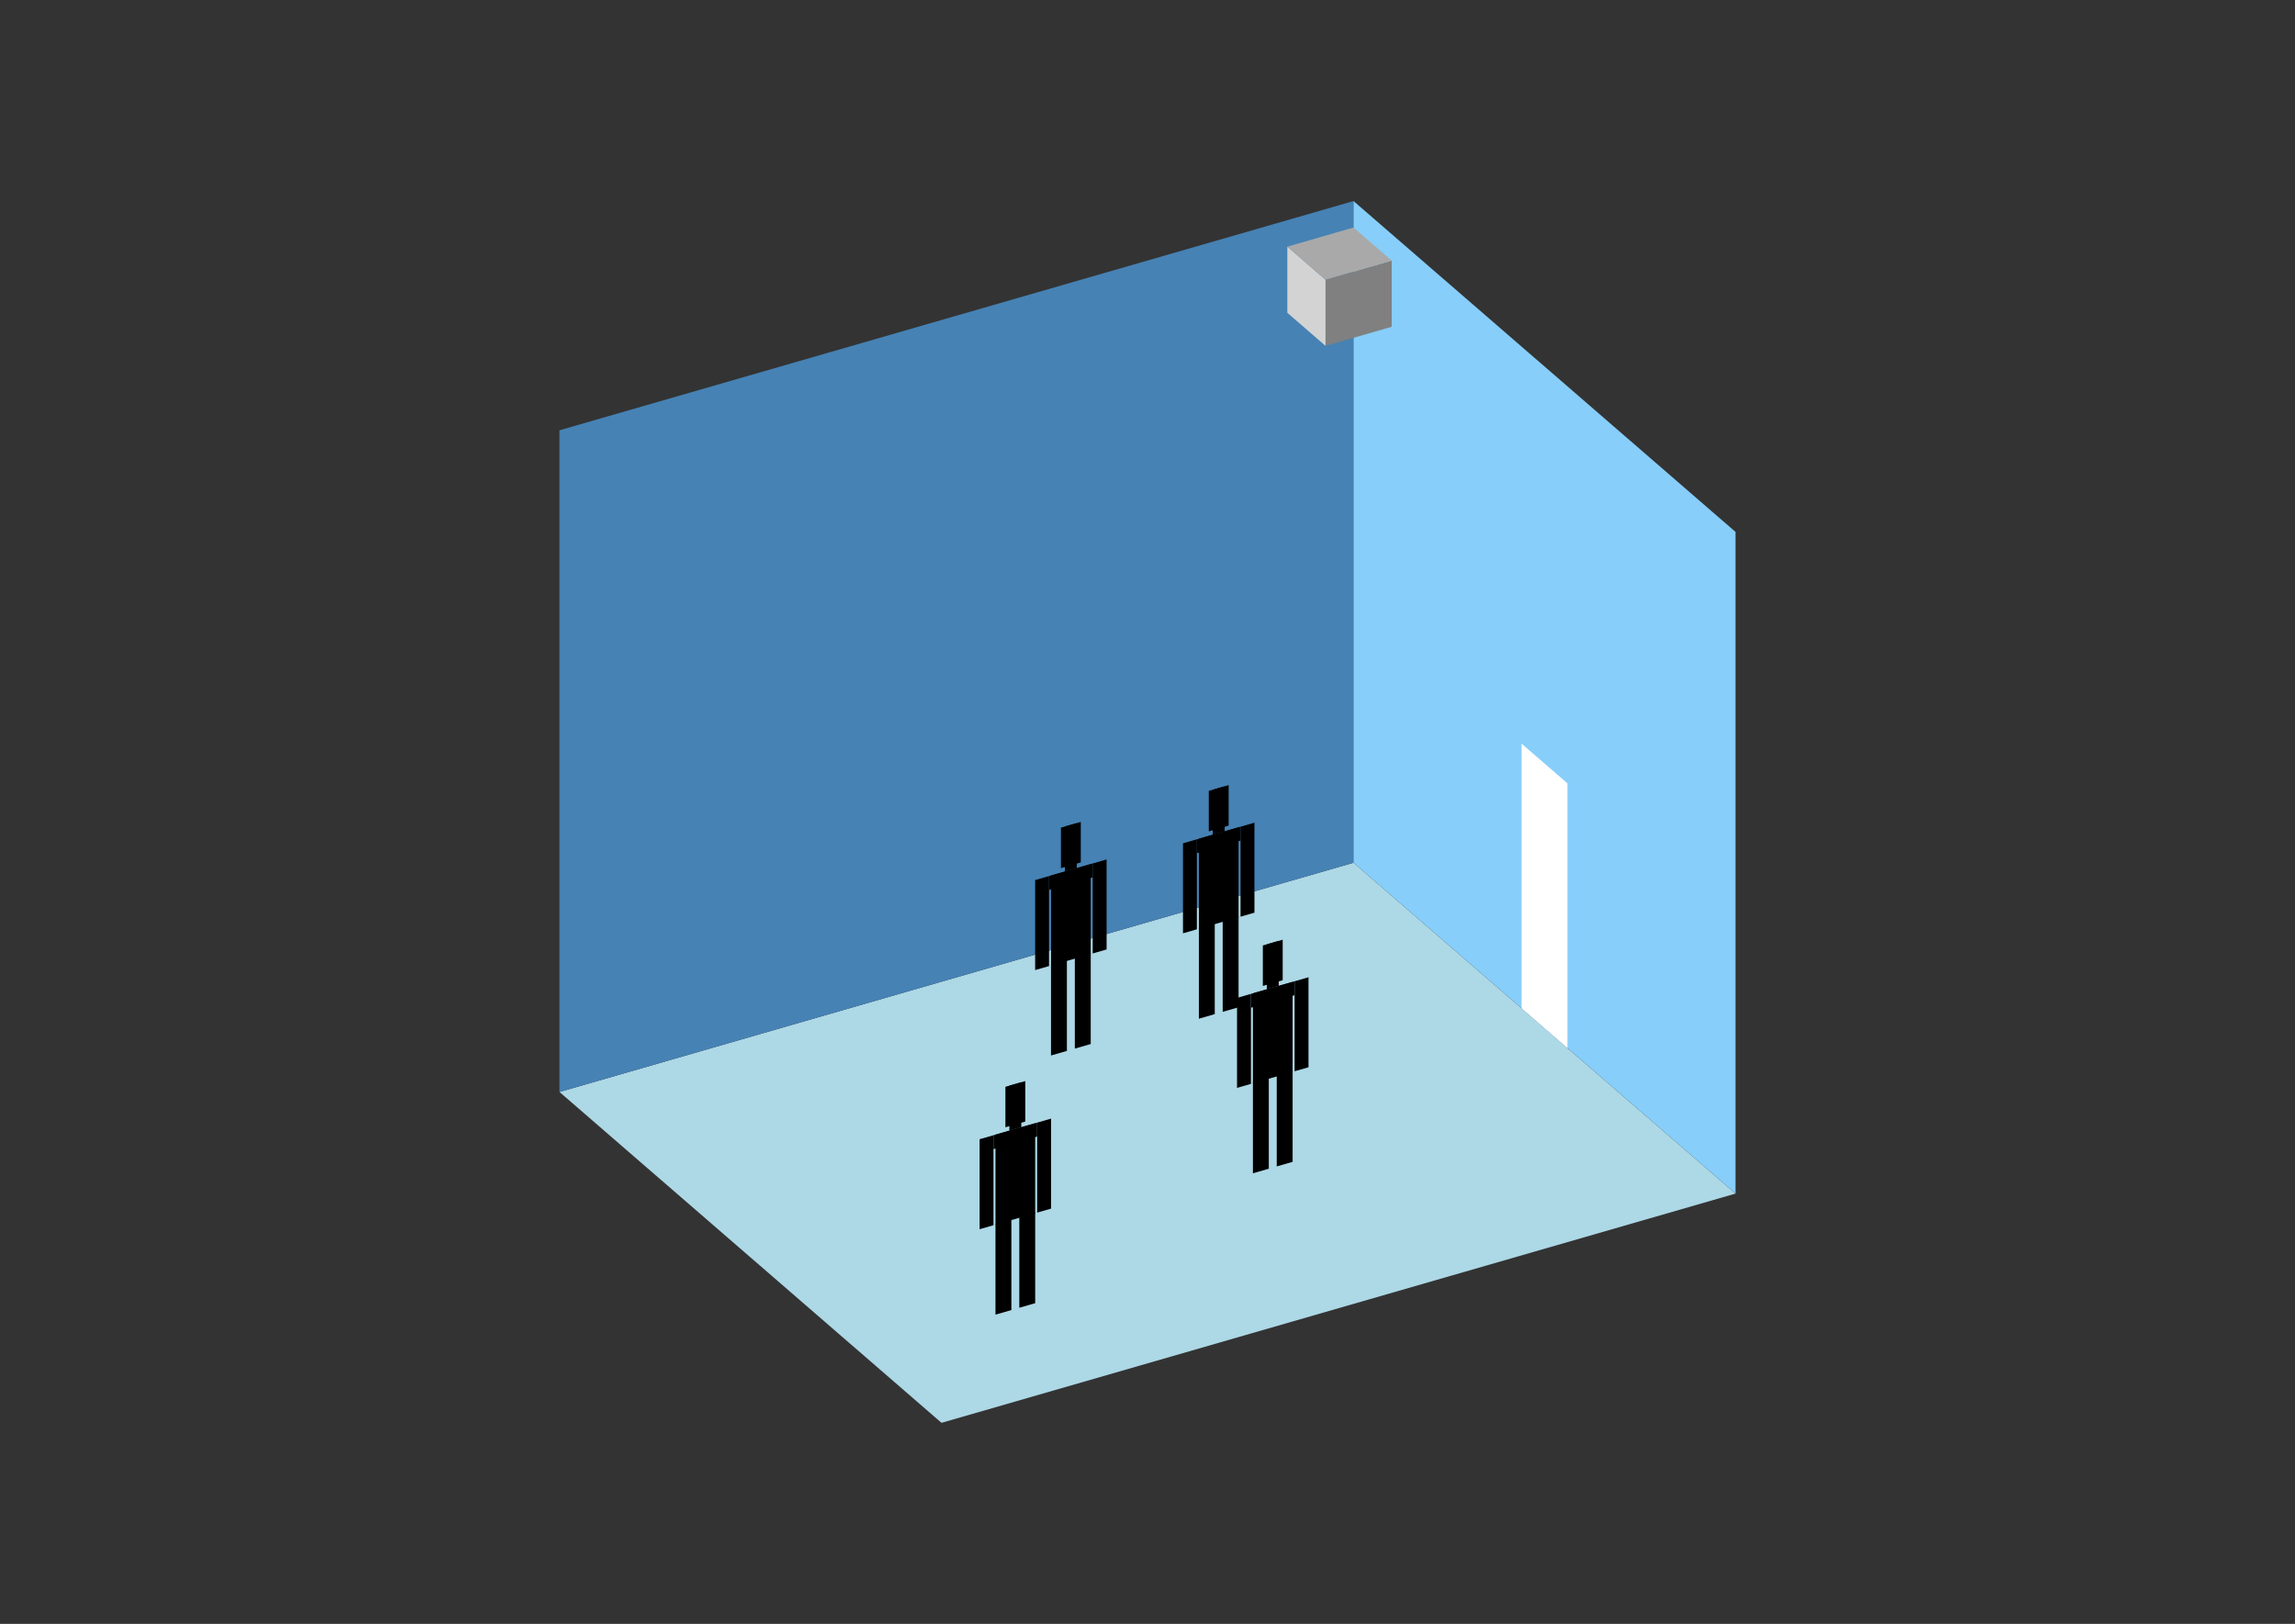 <?xml version="1.0" encoding="UTF-8"?>
<svg
  xmlns="http://www.w3.org/2000/svg"
  width="848"
  height="600"
  style="background-color:white"
>
  <rect width="100%" height="100%" fill="#333333" stroke="none"/>
  <polygon fill="lightblue" points="347.885,525.713 206.729,403.469 500.115,318.775 641.271,441.02" />
  <polygon fill="steelblue" points="206.729,403.469 206.729,158.98 500.115,74.287 500.115,318.775" />
  <polygon fill="lightskyblue" points="641.271,441.02 641.271,196.531 500.115,74.287 500.115,318.775" />
  <polygon fill="white" points="579.162,387.232 579.162,289.437 562.224,274.768 562.224,372.563" />
  <polygon fill="grey" points="489.782,127.798 489.782,103.349 514.231,96.291 514.231,120.74" />
  <polygon fill="lightgrey" points="489.782,127.798 489.782,103.349 475.666,91.124 475.666,115.573" />
  <polygon fill="darkgrey" points="489.782,103.349 475.666,91.124 500.115,84.067 514.231,96.291" />
  <polygon fill="hsl(360.0,50.0%,71.386%)" points="388.35,389.987 388.35,356.404 394.218,354.711 394.218,388.293" />
  <polygon fill="hsl(360.0,50.0%,71.386%)" points="403.02,385.753 403.02,352.17 397.152,353.864 397.152,387.446" />
  <polygon fill="hsl(360.0,50.0%,71.386%)" points="382.483,358.431 382.483,325.18 387.617,323.698 387.617,356.949" />
  <polygon fill="hsl(360.0,50.0%,71.386%)" points="403.753,352.29 403.753,319.04 408.887,317.558 408.887,350.808" />
  <polygon fill="hsl(360.0,50.0%,71.386%)" points="387.617,328.832 387.617,323.698 403.753,319.04 403.753,324.174" />
  <polygon fill="hsl(360.0,50.0%,71.386%)" points="388.35,356.737 388.35,323.486 403.02,319.252 403.02,352.502" />
  <polygon fill="hsl(360.0,50.0%,71.386%)" points="392.018,320.765 392.018,305.803 399.352,303.685 399.352,318.648" />
  <polygon fill="hsl(360.0,50.0%,71.386%)" points="393.485,322.004 393.485,305.379 397.885,304.109 397.885,320.734" />
  <polygon fill="hsl(360.0,50.0%,70.716%)" points="442.98,376.399 442.98,342.816 448.848,341.123 448.848,374.706" />
  <polygon fill="hsl(360.0,50.0%,70.716%)" points="457.65,372.165 457.65,338.582 451.782,340.276 451.782,373.859" />
  <polygon fill="hsl(360.0,50.0%,70.716%)" points="437.113,344.843 437.113,311.592 442.247,310.11 442.247,343.361" />
  <polygon fill="hsl(360.0,50.0%,70.716%)" points="458.383,338.703 458.383,305.452 463.517,303.97 463.517,337.22" />
  <polygon fill="hsl(360.0,50.0%,70.716%)" points="442.247,315.245 442.247,310.11 458.383,305.452 458.383,310.586" />
  <polygon fill="hsl(360.0,50.0%,70.716%)" points="442.98,343.149 442.98,309.899 457.65,305.664 457.65,338.914" />
  <polygon fill="hsl(360.0,50.0%,70.716%)" points="446.648,307.177 446.648,292.215 453.982,290.097 453.982,305.06" />
  <polygon fill="hsl(360.0,50.0%,70.716%)" points="448.115,308.416 448.115,291.791 452.516,290.521 452.516,307.146" />
  <polygon fill="hsl(360.0,50.0%,51.427%)" points="462.951,433.514 462.951,399.931 468.819,398.237 468.819,431.82" />
  <polygon fill="hsl(360.0,50.0%,51.427%)" points="477.621,429.279 477.621,395.696 471.753,397.39 471.753,430.973" />
  <polygon fill="hsl(360.0,50.0%,51.427%)" points="457.084,401.957 457.084,368.707 462.218,367.225 462.218,400.475" />
  <polygon fill="hsl(360.0,50.0%,51.427%)" points="478.354,395.817 478.354,362.566 483.488,361.084 483.488,394.335" />
  <polygon fill="hsl(360.0,50.0%,51.427%)" points="462.218,372.359 462.218,367.225 478.354,362.566 478.354,367.701" />
  <polygon fill="hsl(360.0,50.0%,51.427%)" points="462.951,400.263 462.951,367.013 477.621,362.778 477.621,396.029" />
  <polygon fill="hsl(360.0,50.0%,51.427%)" points="466.619,364.292 466.619,349.329 473.953,347.212 473.953,362.174" />
  <polygon fill="hsl(360.0,50.0%,51.427%)" points="468.086,365.531 468.086,348.906 472.486,347.635 472.486,364.26" />
  <polygon fill="hsl(360.0,50.0%,43.829%)" points="367.831,485.74 367.831,452.157 373.699,450.463 373.699,484.046" />
  <polygon fill="hsl(360.0,50.0%,43.829%)" points="382.5,481.505 382.5,447.923 376.632,449.616 376.632,483.199" />
  <polygon fill="hsl(360.0,50.0%,43.829%)" points="361.963,454.184 361.963,420.933 367.097,419.451 367.097,452.701" />
  <polygon fill="hsl(360.0,50.0%,43.829%)" points="383.234,448.043 383.234,414.793 388.368,413.311 388.368,446.561" />
  <polygon fill="hsl(360.0,50.0%,43.829%)" points="367.097,424.585 367.097,419.451 383.234,414.793 383.234,419.927" />
  <polygon fill="hsl(360.0,50.0%,43.829%)" points="367.831,452.49 367.831,419.239 382.5,415.005 382.5,448.255" />
  <polygon fill="hsl(360.0,50.0%,43.829%)" points="371.498,416.518 371.498,401.555 378.833,399.438 378.833,414.401" />
  <polygon fill="hsl(360.0,50.0%,43.829%)" points="372.965,417.757 372.965,401.132 377.366,399.862 377.366,416.487" />
</svg>
